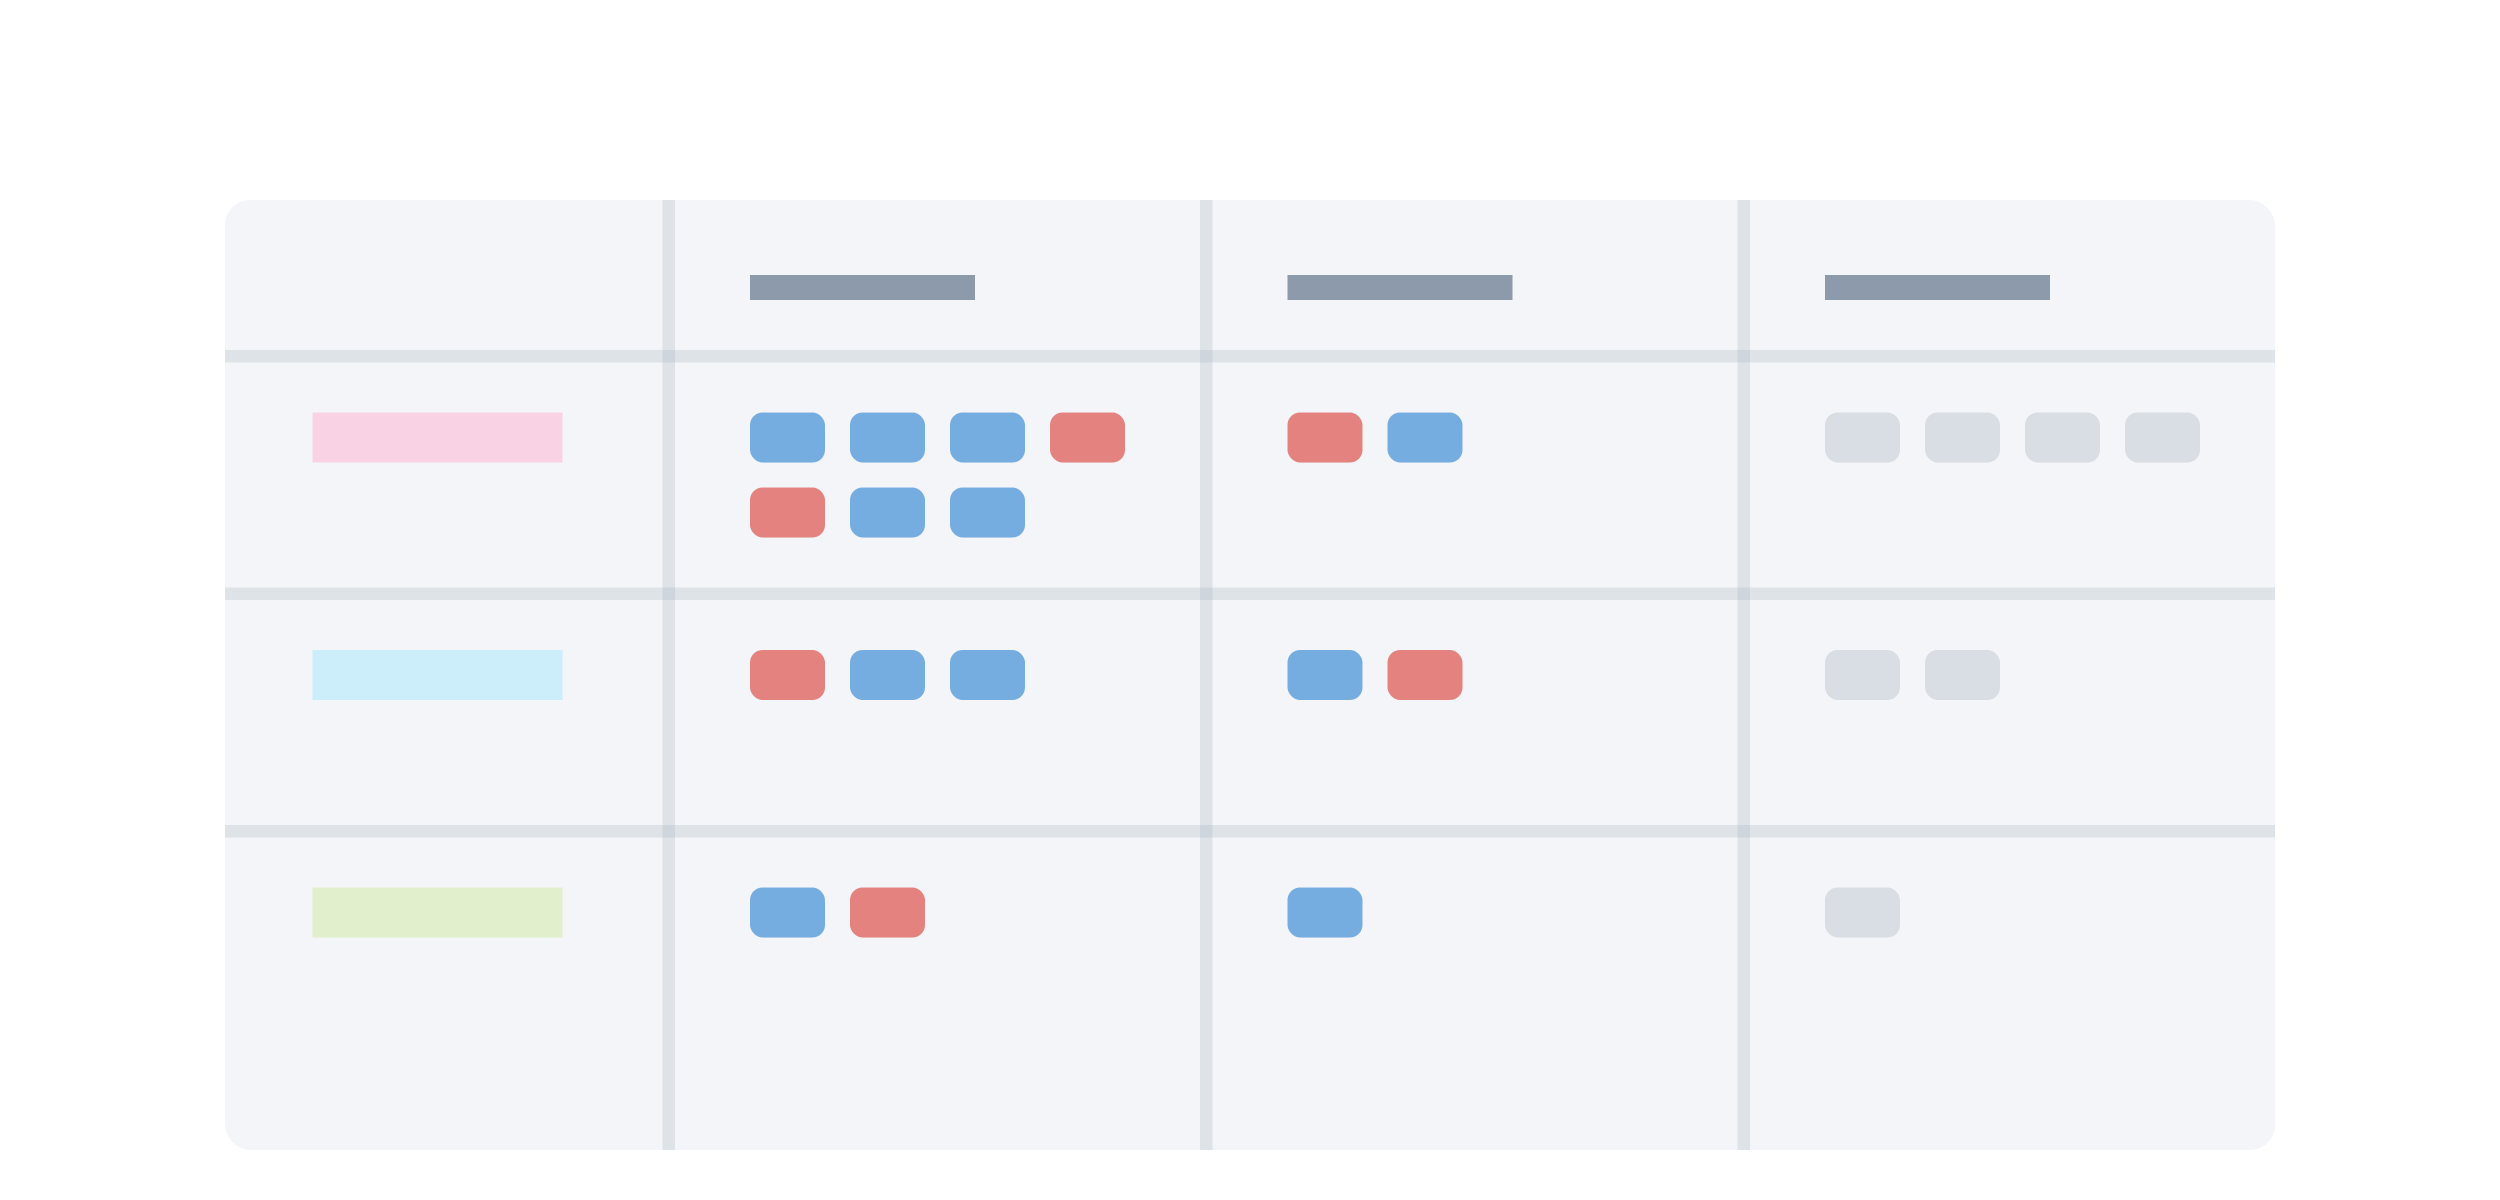 <?xml version="1.0" encoding="UTF-8" standalone="no"?>
<svg width="200px" height="96px" viewBox="0 0 200 96" version="1.1" xmlns="http://www.w3.org/2000/svg" xmlns:xlink="http://www.w3.org/1999/xlink" xmlns:sketch="http://www.bohemiancoding.com/sketch/ns">
    <!-- Generator: Sketch 3.4.2 (15855) - http://www.bohemiancoding.com/sketch -->
    <title>workByProject</title>
    <desc>Created with Sketch.</desc>
    <defs>
        <filter x="-50%" y="-50%" width="200%" height="200%" filterUnits="objectBoundingBox" id="filter-1">
            <feOffset dx="0" dy="1" in="SourceAlpha" result="shadowOffsetOuter1"></feOffset>
            <feGaussianBlur stdDeviation="1" in="shadowOffsetOuter1" result="shadowBlurOuter1"></feGaussianBlur>
            <feColorMatrix values="0 0 0 0 0.631   0 0 0 0 0.655   0 0 0 0 0.702  0 0 0 0.7 0" in="shadowBlurOuter1" type="matrix" result="shadowMatrixOuter1"></feColorMatrix>
            <feMerge>
                <feMergeNode in="shadowMatrixOuter1"></feMergeNode>
                <feMergeNode in="SourceGraphic"></feMergeNode>
            </feMerge>
        </filter>
    </defs>
    <g id="Page-1" stroke="none" stroke-width="1" fill="none" fill-rule="evenodd" sketch:type="MSPage">
        <g id="Dashboards-Empty-5" sketch:type="MSArtboardGroup" transform="translate(-128, -1000)">
            <rect id="Input-2" fill="#FFFFFF" filter="url(#filter-1)" sketch:type="MSShapeGroup" x="128" y="1000" width="200" height="203"></rect>
            <rect id="Rectangle-907" fill="#F3F5F8" sketch:type="MSShapeGroup" x="146" y="1016" width="164" height="76" rx="2"></rect>
            <rect id="Rectangle-598" stroke="#F9D3E4" stroke-width="2" fill="#A1A7B3" sketch:type="MSShapeGroup" x="154" y="1034" width="18" height="2"></rect>
            <rect id="Rectangle-516" opacity="0.2" fill="#8F9CAC" sketch:type="MSShapeGroup" x="181" y="1016" width="1" height="76"></rect>
            <rect id="Rectangle-516" opacity="0.2" fill="#8F9CAC" sketch:type="MSShapeGroup" transform="translate(228, 1047.5) scale(-1, 1) translate(-228, -1047.5) " x="146" y="1047" width="164" height="1"></rect>
            <rect id="Rectangle-668" opacity="0.8" fill="#569BDA" sketch:type="MSShapeGroup" x="188" y="1033" width="6" height="4" rx="1"></rect>
            <rect id="Rectangle-516" opacity="0.2" fill="#8F9CAC" sketch:type="MSShapeGroup" x="224" y="1016" width="1" height="76"></rect>
            <rect id="Rectangle-516" opacity="0.2" fill="#8F9CAC" sketch:type="MSShapeGroup" x="267" y="1016" width="1" height="76"></rect>
            <rect id="Rectangle-516" opacity="0.2" fill="#8F9CAC" sketch:type="MSShapeGroup" transform="translate(228, 1028.5) scale(-1, 1) translate(-228, -1028.5) " x="146" y="1028" width="164" height="1"></rect>
            <rect id="Rectangle-598" opacity="0.8" fill="#728397" sketch:type="MSShapeGroup" x="188" y="1022" width="18" height="2"></rect>
            <rect id="Rectangle-668" opacity="0.8" fill="#569BDA" sketch:type="MSShapeGroup" x="196" y="1033" width="6" height="4" rx="1"></rect>
            <rect id="Rectangle-668" opacity="0.8" fill="#569BDA" sketch:type="MSShapeGroup" x="204" y="1033" width="6" height="4" rx="1"></rect>
            <rect id="Rectangle-668" opacity="0.8" fill="#E06661" sketch:type="MSShapeGroup" x="188" y="1039" width="6" height="4" rx="1"></rect>
            <rect id="Rectangle-668" opacity="0.8" fill="#569BDA" sketch:type="MSShapeGroup" x="196" y="1039" width="6" height="4" rx="1"></rect>
            <rect id="Rectangle-668" opacity="0.8" fill="#E06661" sketch:type="MSShapeGroup" x="212" y="1033" width="6" height="4" rx="1"></rect>
            <rect id="Rectangle-668" opacity="0.8" fill="#569BDA" sketch:type="MSShapeGroup" x="204" y="1039" width="6" height="4" rx="1"></rect>
            <rect id="Rectangle-668" opacity="0.8" fill="#E06661" sketch:type="MSShapeGroup" x="231" y="1033" width="6" height="4" rx="1"></rect>
            <rect id="Rectangle-598" opacity="0.8" fill="#728397" sketch:type="MSShapeGroup" x="231" y="1022" width="18" height="2"></rect>
            <rect id="Rectangle-668" opacity="0.8" fill="#569BDA" sketch:type="MSShapeGroup" x="239" y="1033" width="6" height="4" rx="1"></rect>
            <rect id="Rectangle-668" opacity="0.6" fill="#C7CED6" sketch:type="MSShapeGroup" x="274" y="1033" width="6" height="4" rx="1"></rect>
            <rect id="Rectangle-598" opacity="0.8" fill="#728397" sketch:type="MSShapeGroup" x="274" y="1022" width="18" height="2"></rect>
            <rect id="Rectangle-598" stroke="#CCEEFB" stroke-width="2" fill="#A1A7B3" sketch:type="MSShapeGroup" x="154" y="1053" width="18" height="2"></rect>
            <rect id="Rectangle-516" opacity="0.2" fill="#8F9CAC" sketch:type="MSShapeGroup" transform="translate(228, 1066.5) scale(-1, 1) translate(-228, -1066.5) " x="146" y="1066" width="164" height="1"></rect>
            <rect id="Rectangle-668" opacity="0.8" fill="#E06661" sketch:type="MSShapeGroup" x="188" y="1052" width="6" height="4" rx="1"></rect>
            <rect id="Rectangle-668" opacity="0.8" fill="#569BDA" sketch:type="MSShapeGroup" x="196" y="1052" width="6" height="4" rx="1"></rect>
            <rect id="Rectangle-668" opacity="0.8" fill="#569BDA" sketch:type="MSShapeGroup" x="204" y="1052" width="6" height="4" rx="1"></rect>
            <rect id="Rectangle-668" opacity="0.8" fill="#569BDA" sketch:type="MSShapeGroup" x="231" y="1052" width="6" height="4" rx="1"></rect>
            <rect id="Rectangle-668" opacity="0.8" fill="#E06661" sketch:type="MSShapeGroup" x="239" y="1052" width="6" height="4" rx="1"></rect>
            <rect id="Rectangle-598" stroke="#E1EFCC" stroke-width="2" fill="#A1A7B3" sketch:type="MSShapeGroup" x="154" y="1072" width="18" height="2"></rect>
            <rect id="Rectangle-668" opacity="0.8" fill="#569BDA" sketch:type="MSShapeGroup" x="188" y="1071" width="6" height="4" rx="1"></rect>
            <rect id="Rectangle-668" opacity="0.8" fill="#E06661" sketch:type="MSShapeGroup" x="196" y="1071" width="6" height="4" rx="1"></rect>
            <rect id="Rectangle-668" opacity="0.8" fill="#569BDA" sketch:type="MSShapeGroup" x="231" y="1071" width="6" height="4" rx="1"></rect>
            <rect id="Rectangle-668" opacity="0.6" fill="#C7CED6" sketch:type="MSShapeGroup" x="282" y="1033" width="6" height="4" rx="1"></rect>
            <rect id="Rectangle-668" opacity="0.6" fill="#C7CED6" sketch:type="MSShapeGroup" x="290" y="1033" width="6" height="4" rx="1"></rect>
            <rect id="Rectangle-668" opacity="0.6" fill="#C7CED6" sketch:type="MSShapeGroup" x="298" y="1033" width="6" height="4" rx="1"></rect>
            <rect id="Rectangle-668" opacity="0.6" fill="#C7CED6" sketch:type="MSShapeGroup" x="274" y="1052" width="6" height="4" rx="1"></rect>
            <rect id="Rectangle-668" opacity="0.6" fill="#C7CED6" sketch:type="MSShapeGroup" x="282" y="1052" width="6" height="4" rx="1"></rect>
            <rect id="Rectangle-668" opacity="0.6" fill="#C7CED6" sketch:type="MSShapeGroup" x="274" y="1071" width="6" height="4" rx="1"></rect>
        </g>
    </g>
</svg>